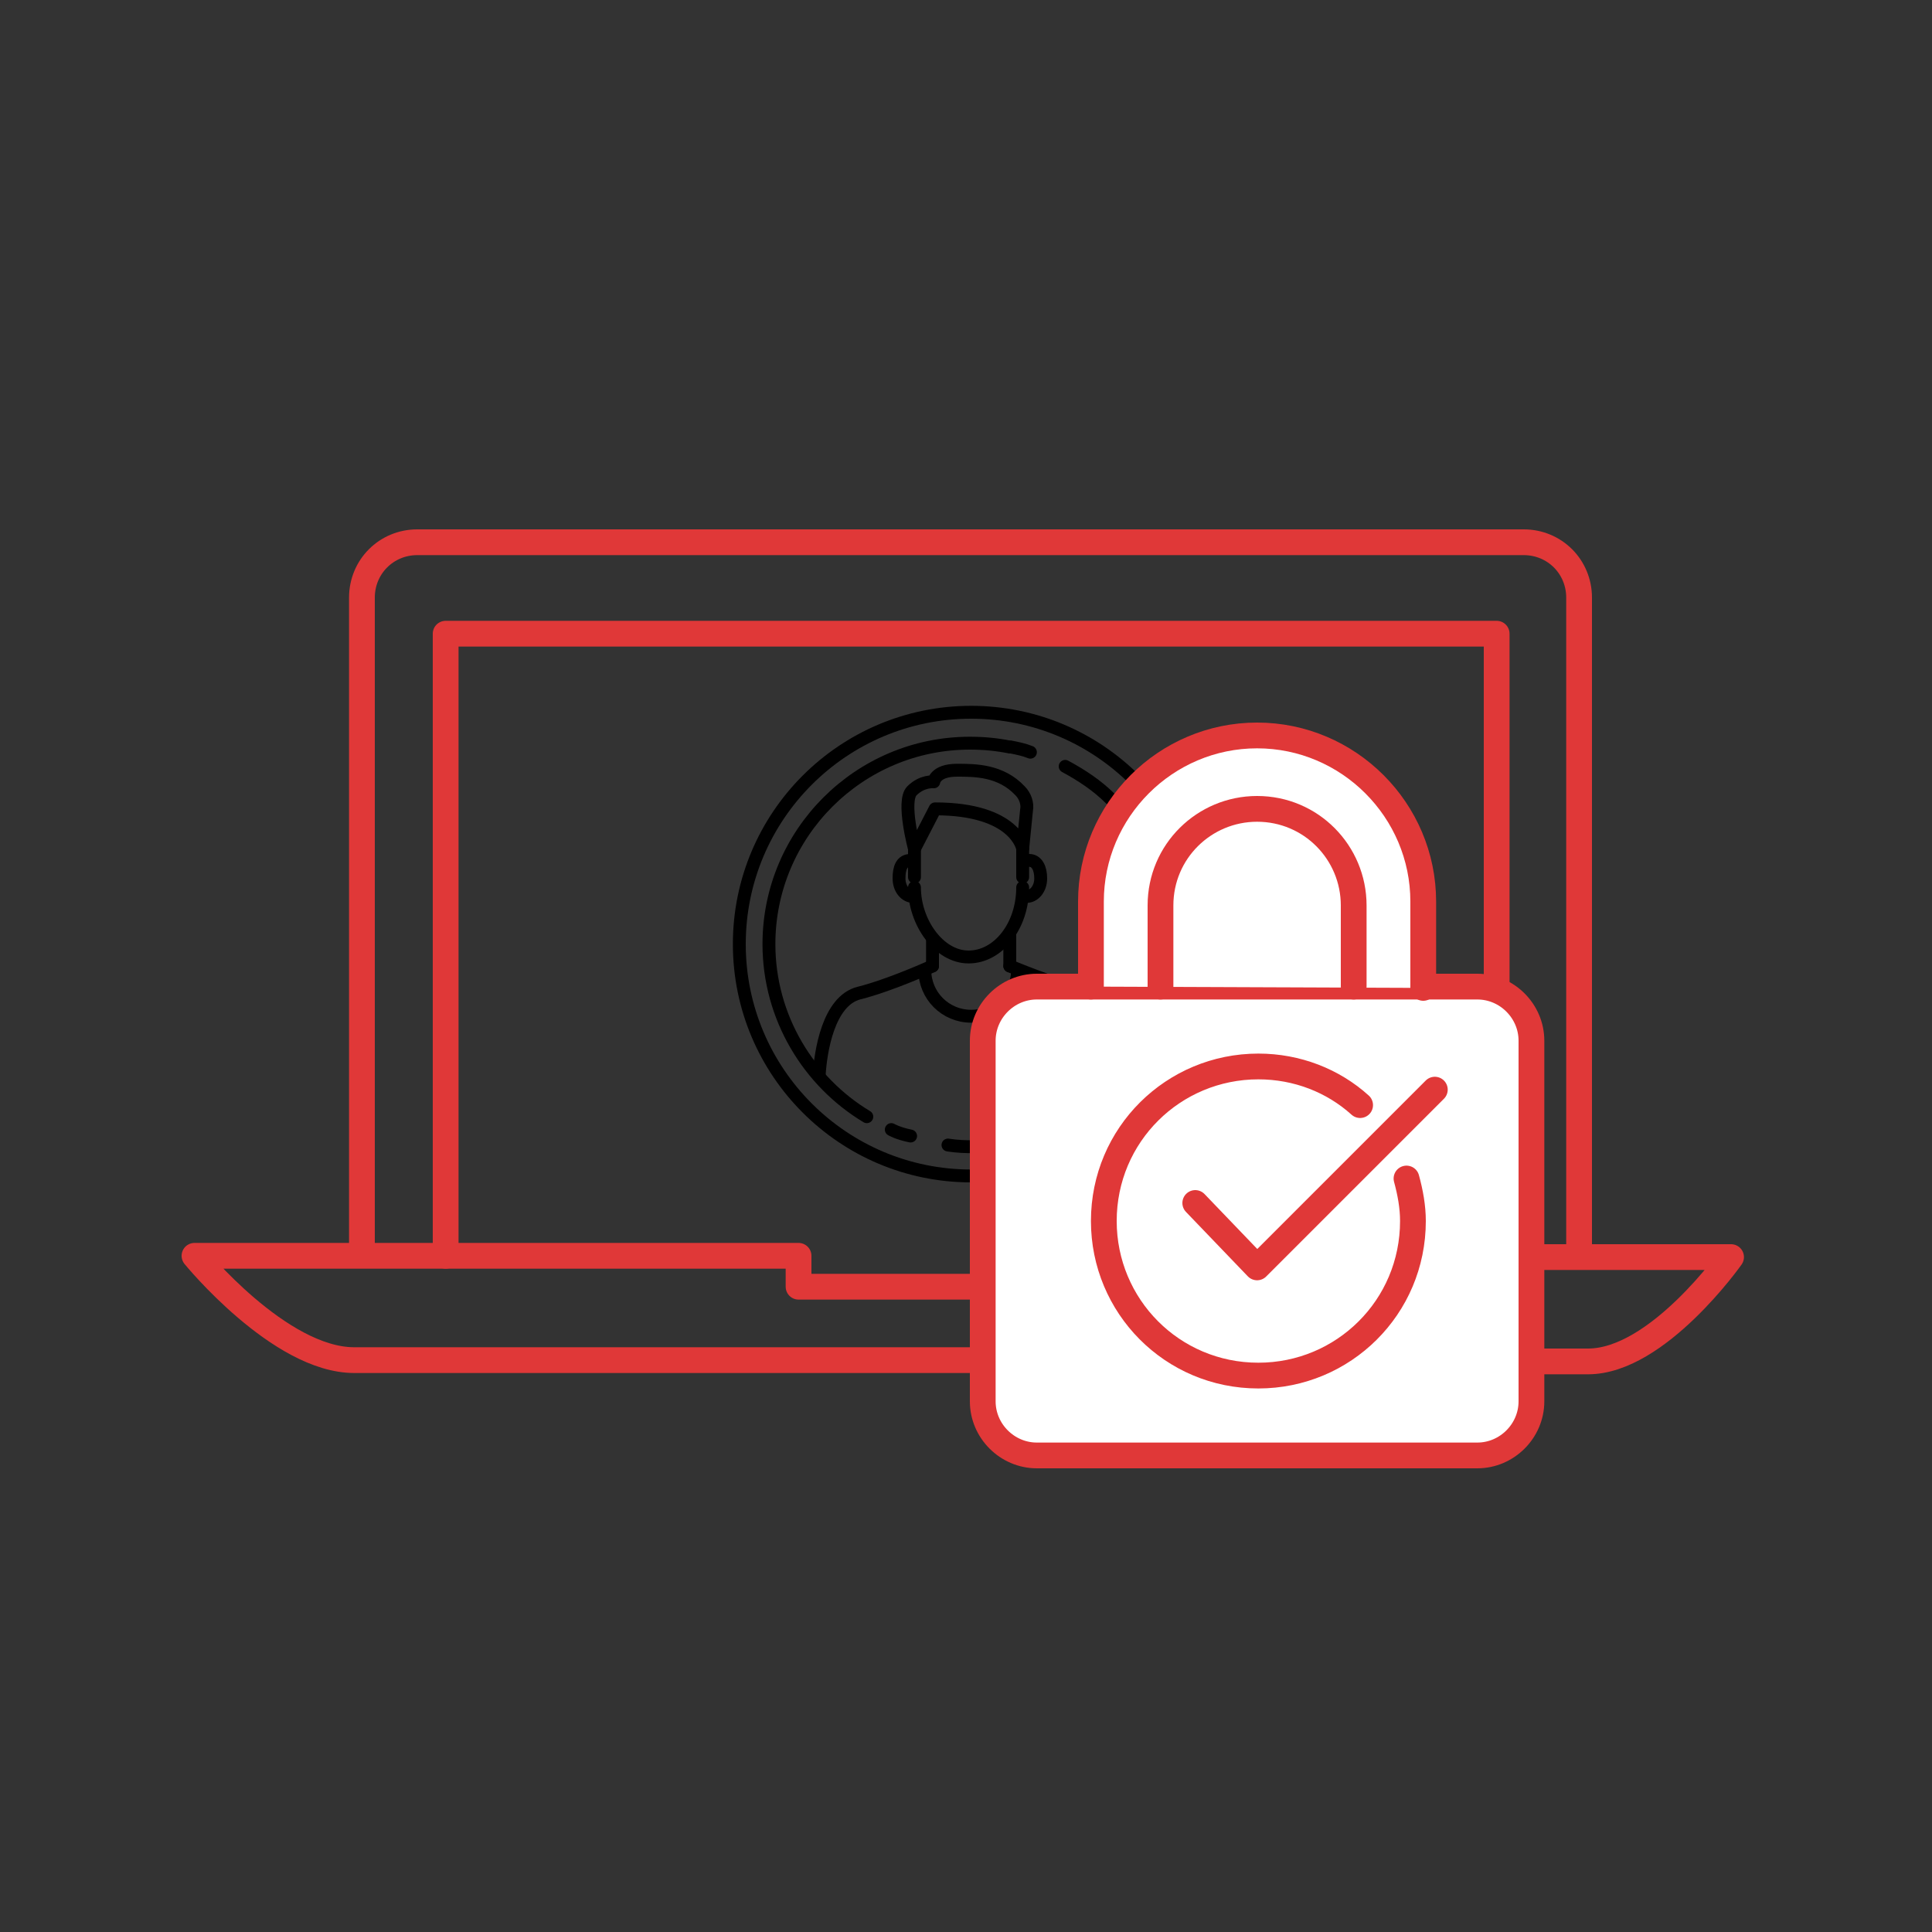 <?xml version="1.0" encoding="utf-8"?>
<!-- Generator: Adobe Illustrator 22.1.0, SVG Export Plug-In . SVG Version: 6.00 Build 0)  -->
<svg version="1.1" id="Layer_1" xmlns="http://www.w3.org/2000/svg" xmlns:xlink="http://www.w3.org/1999/xlink" x="0px" y="0px"
	 viewBox="0 0 150 150" style="enable-background:new 0 0 150 150;" xml:space="preserve">
<rect x="0" y="0" width="150" height="150" fill="#333333" stroke="none"/>
<style type="text/css">
	.st0{fill:none;stroke:#000000;stroke-linecap:round;stroke-linejoin:round;}
	.st1{fill:none;stroke:#000000;stroke-linecap:round;stroke-linejoin:round;stroke-dasharray:9.191,9.191;}
	.st2{fill:none;stroke:#000000;stroke-linecap:round;stroke-linejoin:round;stroke-miterlimit:10;}
	.st3{fill:none;stroke:#000000;stroke-linecap:round;stroke-linejoin:round;stroke-dasharray:9.706,9.706;}
	.st4{fill:none;stroke:#e03838;stroke-width:2;stroke-linecap:round;stroke-linejoin:round;stroke-miterlimit:10;}
	.st5{fill:#FFFFFF;stroke:#e03838;stroke-width:2;stroke-linecap:round;stroke-linejoin:round;stroke-miterlimit:10;}
</style>
<g>
	<g>
		<g>
			<g>
				<path class="st0" d="M78.5,58c0.5,0.1,1,0.2,1.5,0.4"/>
				<path class="st1" d="M82.7,59.5c1.3,0.7,2.5,1.5,3.5,2.5"/>
				<path class="st0" d="M87.2,63.1c0.3,0.4,0.7,0.8,1,1.2"/>
			</g>
		</g>
		<path class="st2" d="M88.2,64.3c1.8,2.5,2.9,5.7,2.9,9c0,5.7-3,10.7-7.6,13.4"/>
		<path class="st2" d="M67.3,86.7c-4.5-2.7-7.6-7.7-7.6-13.4c0-8.6,7-15.6,15.6-15.6c1.1,0,2.1,0.1,3.1,0.3"/>
		<path class="st2" d="M75.4,88.1"/>
		<ellipse class="st2" cx="75.4" cy="73.3" rx="18" ry="18"/>
		<path class="st2" d="M78.4,72.6"/>
		<path class="st2" d="M78.4,72.6"/>
		<g>
			<g>
				<path class="st0" d="M69.2,87.7c0,0,0.5,0.3,1.5,0.5"/>
				<path class="st3" d="M73.6,88.9c1.3,0.2,2.9,0.2,4.5-0.2"/>
				<path class="st0" d="M79.6,88.3c0.5-0.2,1-0.4,1.5-0.6"/>
			</g>
		</g>
		<path class="st2" d="M79.4,68.9c0,3-1.9,5.4-4.2,5.4c-2.3,0-4.2-2.7-4.2-5.4"/>
		<path class="st2" d="M79.9,66.8c0.6,0,0.9,0.6,0.9,1.4s-0.5,1.4-1.1,1.4"/>
		<path class="st2" d="M70.9,69.6c-0.6,0-1.1-0.6-1.1-1.4s0.2-1.4,0.9-1.4"/>
		<line class="st2" x1="72.4" y1="75" x2="72.4" y2="72.9"/>
		<line class="st2" x1="78.4" y1="72.6" x2="78.4" y2="75"/>
		<path class="st2" d="M72.4,75c0,0-3.3,1.5-5.7,2.1c-2.4,0.6-3,4.6-3.1,6.4"/>
		<path class="st2" d="M78.4,75c0,0,3.6,1.5,6,2.1c2.4,0.6,2.8,4.6,2.9,6.4"/>
		<path class="st2" d="M71,65.9c0,0-1-3.7-0.2-4.5c0.8-0.8,1.7-0.7,1.7-0.7s0.1-0.9,1.8-0.9c1.4,0,3.4,0,4.9,1.6
			c0.4,0.4,0.6,1,0.5,1.5l-0.3,3c0,0-0.5-3.1-6.8-3.1L71,65.9z"/>
		<path class="st2" d="M79,75.3c0,2-1.6,3.6-3.6,3.6s-3.6-1.6-3.6-3.6"/>
		<line class="st2" x1="79.4" y1="65.9" x2="79.4" y2="68.1"/>
		<line class="st2" x1="71" y1="65.9" x2="71" y2="68.1"/>
	</g>
	<g>
		<g>
			<path class="st4" d="M28.1,97.2V46.4c0-2.4,1.9-4.3,4.3-4.3h85.9c2.4,0,4.3,1.9,4.3,4.3v50.8"/>
			<polyline class="st4" points="34.6,97.5 34.6,49.2 116.2,49.2 116.2,76.5 			"/>
			<path class="st4" d="M118.9,105.7h4.4c5.4,0,11.1-8.1,11.1-8.1h-15.4"/>
			<path class="st4" d="M75.8,99.9H62v-2.4H15.1c0,0,6.6,8.1,12.4,8.1h48.9"/>
		</g>
	</g>
	<g>
		<path class="st5" d="M114.7,113H80.5c-2.3,0-4.2-1.9-4.2-4.2v-28c0-2.3,1.9-4.2,4.2-4.2h34.2c2.3,0,4.2,1.9,4.2,4.2v28
			C118.9,111.1,117,113,114.7,113z"/>
		<path class="st4" d="M109.2,91.5c0.3,1.1,0.5,2.2,0.5,3.3c0,6.7-5.4,12-12,12c-6.7,0-12-5.4-12-12c0-6.7,5.4-12,12-12
			c3,0,5.8,1.1,7.9,3"/>
		<polyline class="st4" points="92.8,93.4 97.6,98.4 111.4,84.6 		"/>
		<path class="st5" d="M84.7,76.6V70c0-7.1,5.8-12.9,12.9-12.9l0,0c7.1,0,12.9,5.8,12.9,12.9v6.7"/>
		<path class="st4" d="M90.1,76.6v-6.3c0-4.2,3.4-7.5,7.5-7.5l0,0c4.2,0,7.5,3.4,7.5,7.5v6.3"/>
	</g>
</g>
</svg>
